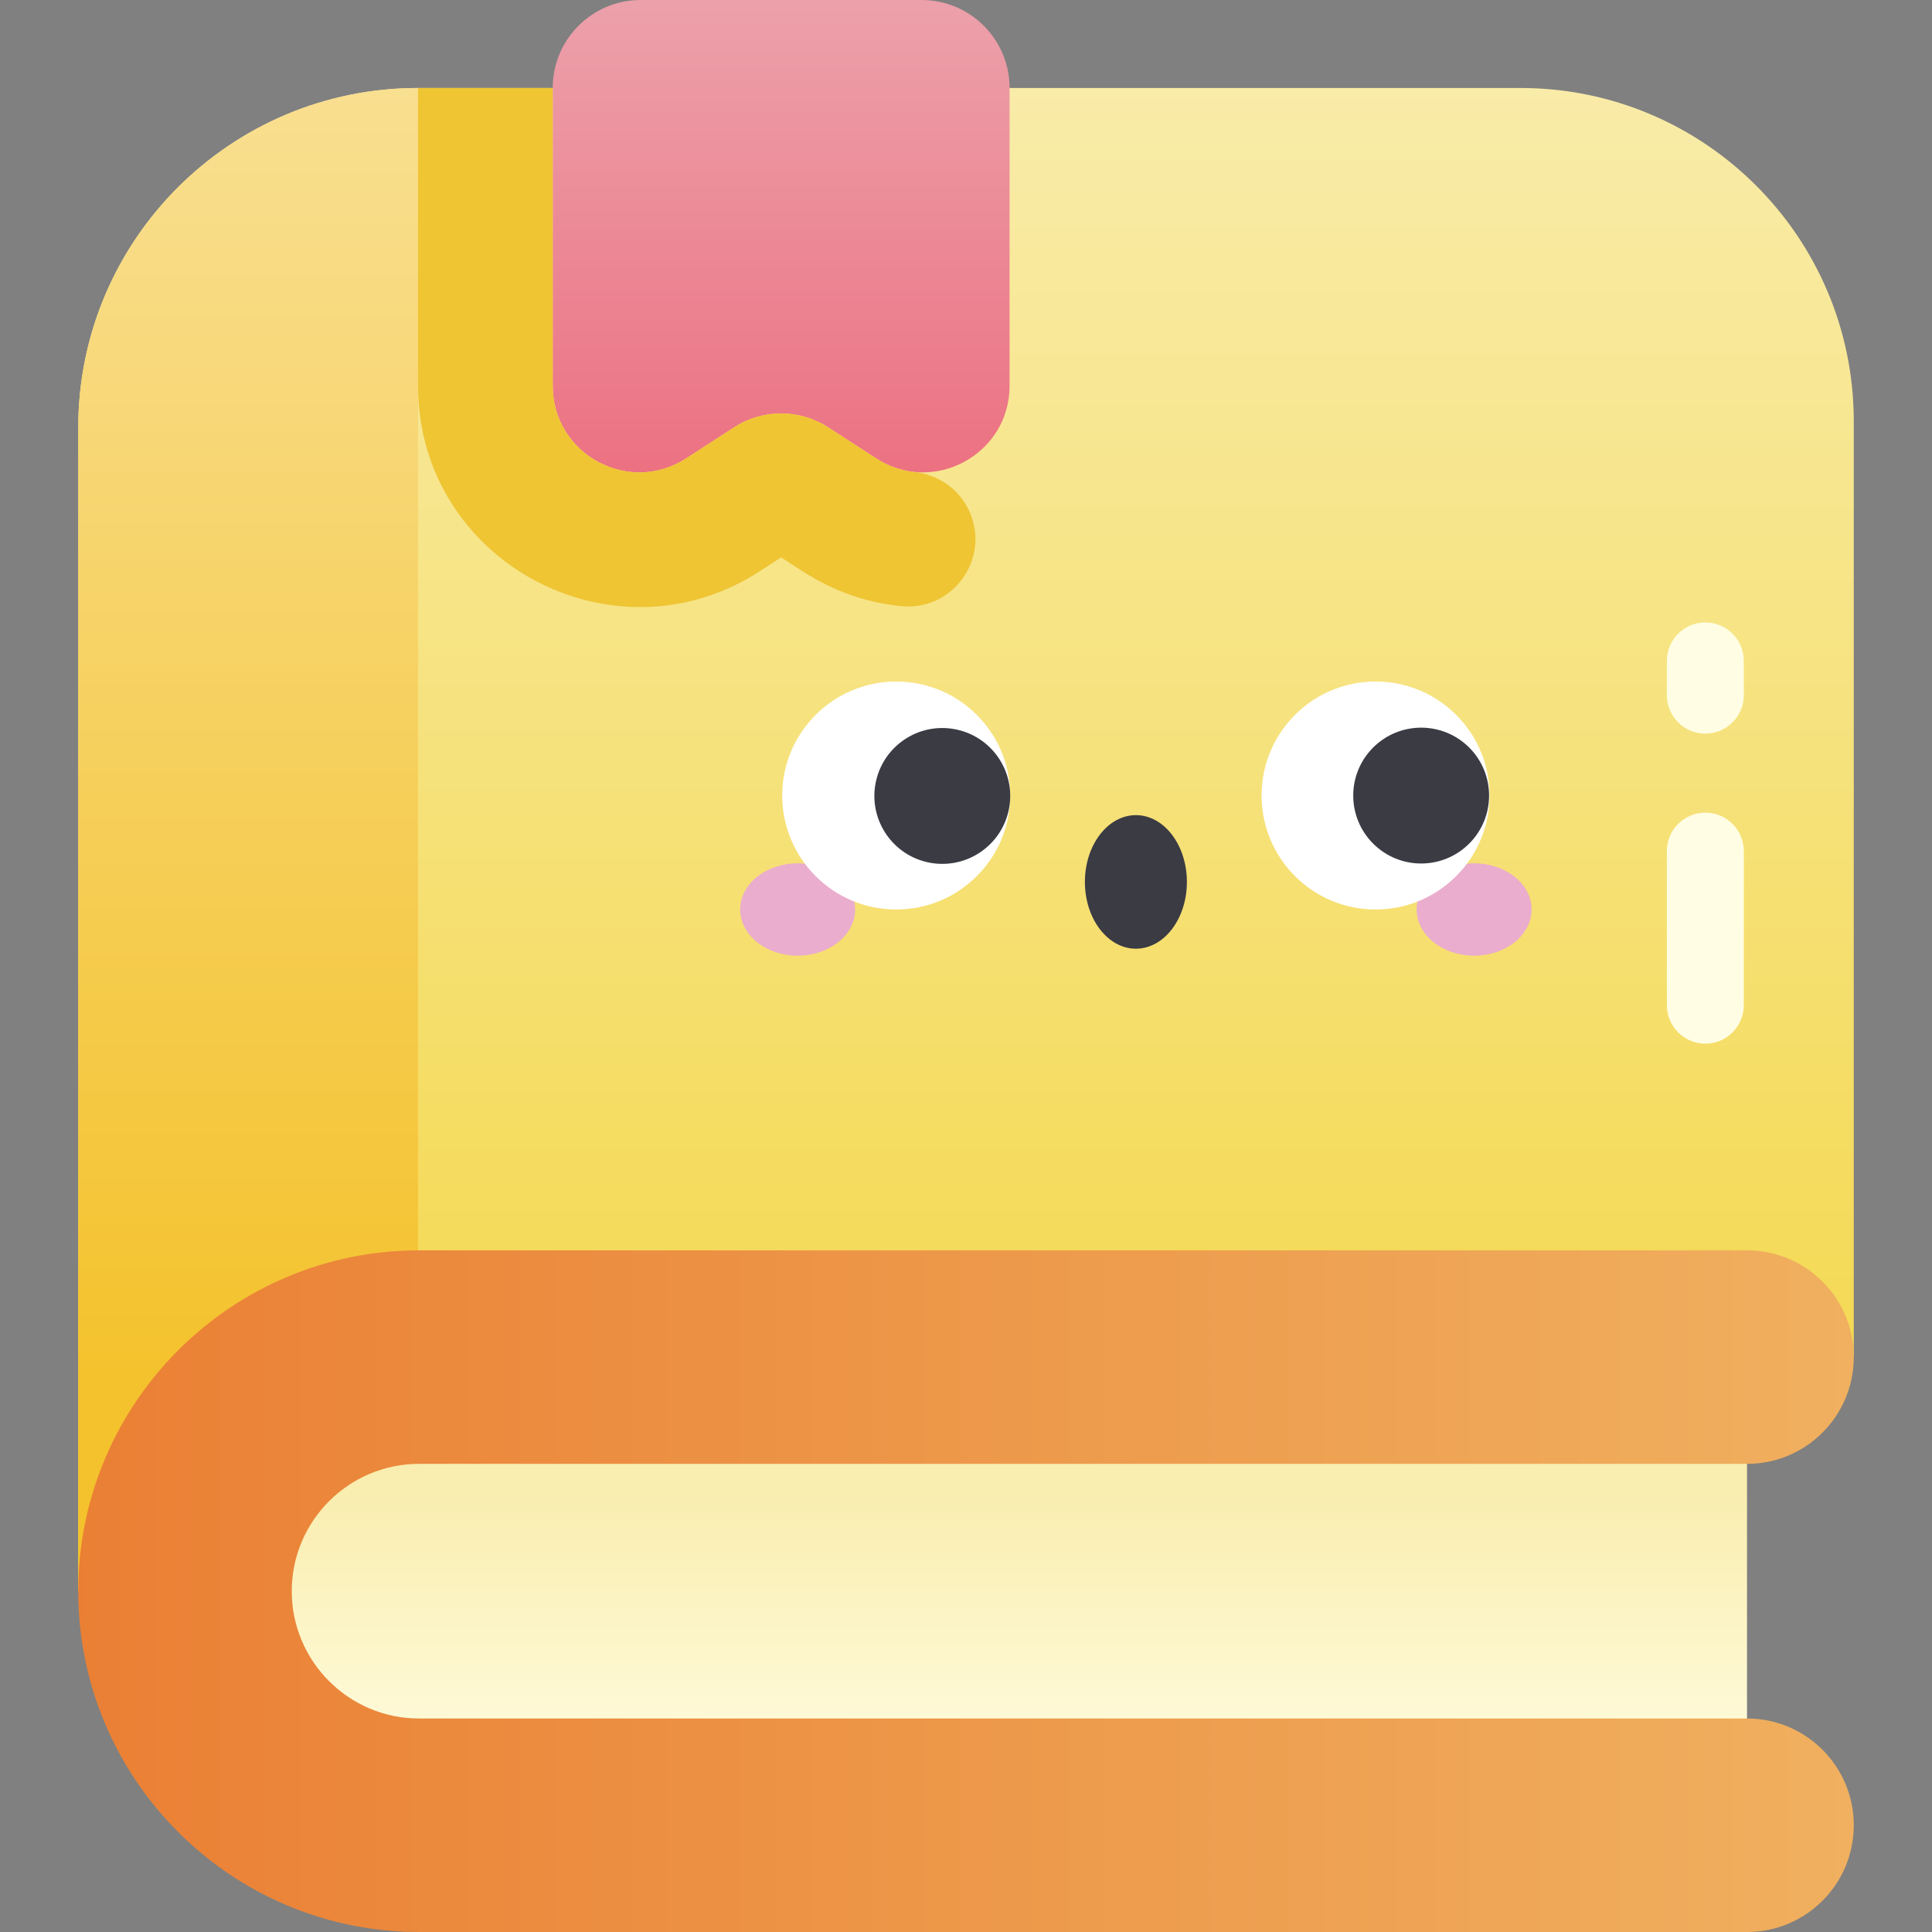 <svg id="Capa_1" enable-background="new 0 0 502 502" height="512" viewBox="0 0 502 502" width="512" xmlns="http://www.w3.org/2000/svg" xmlns:xlink="http://www.w3.org/1999/xlink"><rect x="0" y="0" width="502" height="502" fill="#808080" stroke="none"/><linearGradient id="SVGID_1_" gradientUnits="userSpaceOnUse" x1="251" x2="251" y1="359.248" y2="-3.713"><stop offset="0" stop-color="#f4d952"/><stop offset="1" stop-color="#f9edaf"/></linearGradient><linearGradient id="SVGID_2_" gradientUnits="userSpaceOnUse" x1="64.471" x2="64.471" y1="359.248" y2="-3.713"><stop offset="0" stop-color="#f4c22c"/><stop offset="1" stop-color="#f9e198"/></linearGradient><linearGradient id="SVGID_3_" gradientUnits="userSpaceOnUse" x1="253.089" x2="253.089" y1="387.559" y2="457.277"><stop offset="0" stop-color="#f9edaf"/><stop offset="1" stop-color="#fffcdd"/></linearGradient><linearGradient id="SVGID_4_" gradientUnits="userSpaceOnUse" x1="-2.217" x2="491.028" y1="413.439" y2="413.439"><stop offset="0" stop-color="#ea7d32"/><stop offset="1" stop-color="#f0b160"/></linearGradient><linearGradient id="SVGID_5_" gradientUnits="userSpaceOnUse" x1="202.969" x2="202.969" y1="128.538" y2="1.523"><stop offset="0" stop-color="#ec6f80"/><stop offset="1" stop-color="#eca0aa"/></linearGradient><g><path d="m395.069 22.862h-286.454c-48.761 0-88.289 39.528-88.289 88.289v302.287h255.021l206.327-60.821v-243.15c0-47.83-38.774-86.605-86.605-86.605z" fill="url(#SVGID_1_)"/><path d="m20.326 111.152v302.287h88.289v-390.577c-48.761 0-88.289 39.529-88.289 88.29z" fill="url(#SVGID_2_)"/><path d="m52.244 370.565h401.69v85.748h-401.69z" fill="url(#SVGID_3_)"/><path d="m453.934 502h-345.047c-48.832 0-88.561-39.728-88.561-88.561s39.729-88.561 88.561-88.561h345.047c15.321 0 27.74 12.42 27.74 27.74s-12.419 27.74-27.74 27.74h-345.047c-18.241 0-33.081 14.84-33.081 33.082 0 18.241 14.84 33.082 33.081 33.082h345.047c15.321 0 27.74 12.42 27.74 27.74 0 15.318-12.419 27.738-27.74 27.738z" fill="url(#SVGID_4_)"/><path d="m178.31 119.098 12.441-8.058c7.434-4.815 17.003-4.815 24.437 0l12.441 8.058c14.954 9.686 34.694-1.048 34.694-18.865v-77.371c-.001-12.626-10.236-22.862-22.863-22.862h-72.982c-12.627 0-22.862 10.236-22.862 22.862v77.371c-.001 17.817 19.739 28.551 34.694 18.865z" fill="url(#SVGID_5_)"/><g><ellipse cx="207.259" cy="236.319" fill="#eaadcd" rx="14.936" ry="12.003"/><ellipse cx="383.03" cy="236.319" fill="#eaadcd" rx="14.936" ry="12.003"/><circle cx="232.866" cy="206.702" fill="#fff" r="29.618"/><ellipse cx="244.831" cy="206.702" fill="#3b3b44" rx="17.652" ry="17.652" transform="matrix(.23 -.973 .973 .23 -12.591 397.493)"/><circle cx="357.423" cy="206.702" fill="#fff" r="29.618"/><g fill="#3b3b44"><ellipse cx="369.327" cy="206.702" rx="17.652" ry="17.652" transform="matrix(.707 -.707 .707 .707 -37.987 321.695)"/><ellipse cx="295.145" cy="229.154" rx="13.252" ry="17.352"/></g></g><path d="m251.794 132.676c-2.631-5.657-8.081-9.403-14.286-10.049-3.353-.349-6.723-1.483-9.88-3.528l-12.441-8.058c-7.434-4.815-17.003-4.815-24.437 0l-12.441 8.058c-14.954 9.685-34.694-1.048-34.694-18.865v-77.372h-35v77.371c0 45.638 50.725 72.849 88.722 48.241l5.632-3.648 5.633 3.649c8.19 5.304 16.95 8.202 25.658 9.033 13.471 1.287 23.241-12.562 17.534-24.832z" fill="#efc534"/><g fill="#fffde3"><path d="m443.105 271.184c-5.522 0-10-4.477-10-10v-40.034c0-5.523 4.478-10 10-10s10 4.477 10 10v40.033c0 5.524-4.477 10.001-10 10.001z"/><path d="m443.105 190.624c-5.522 0-10-4.477-10-10v-8.896c0-5.523 4.478-10 10-10s10 4.477 10 10v8.896c0 5.524-4.477 10-10 10z"/></g></g></svg>